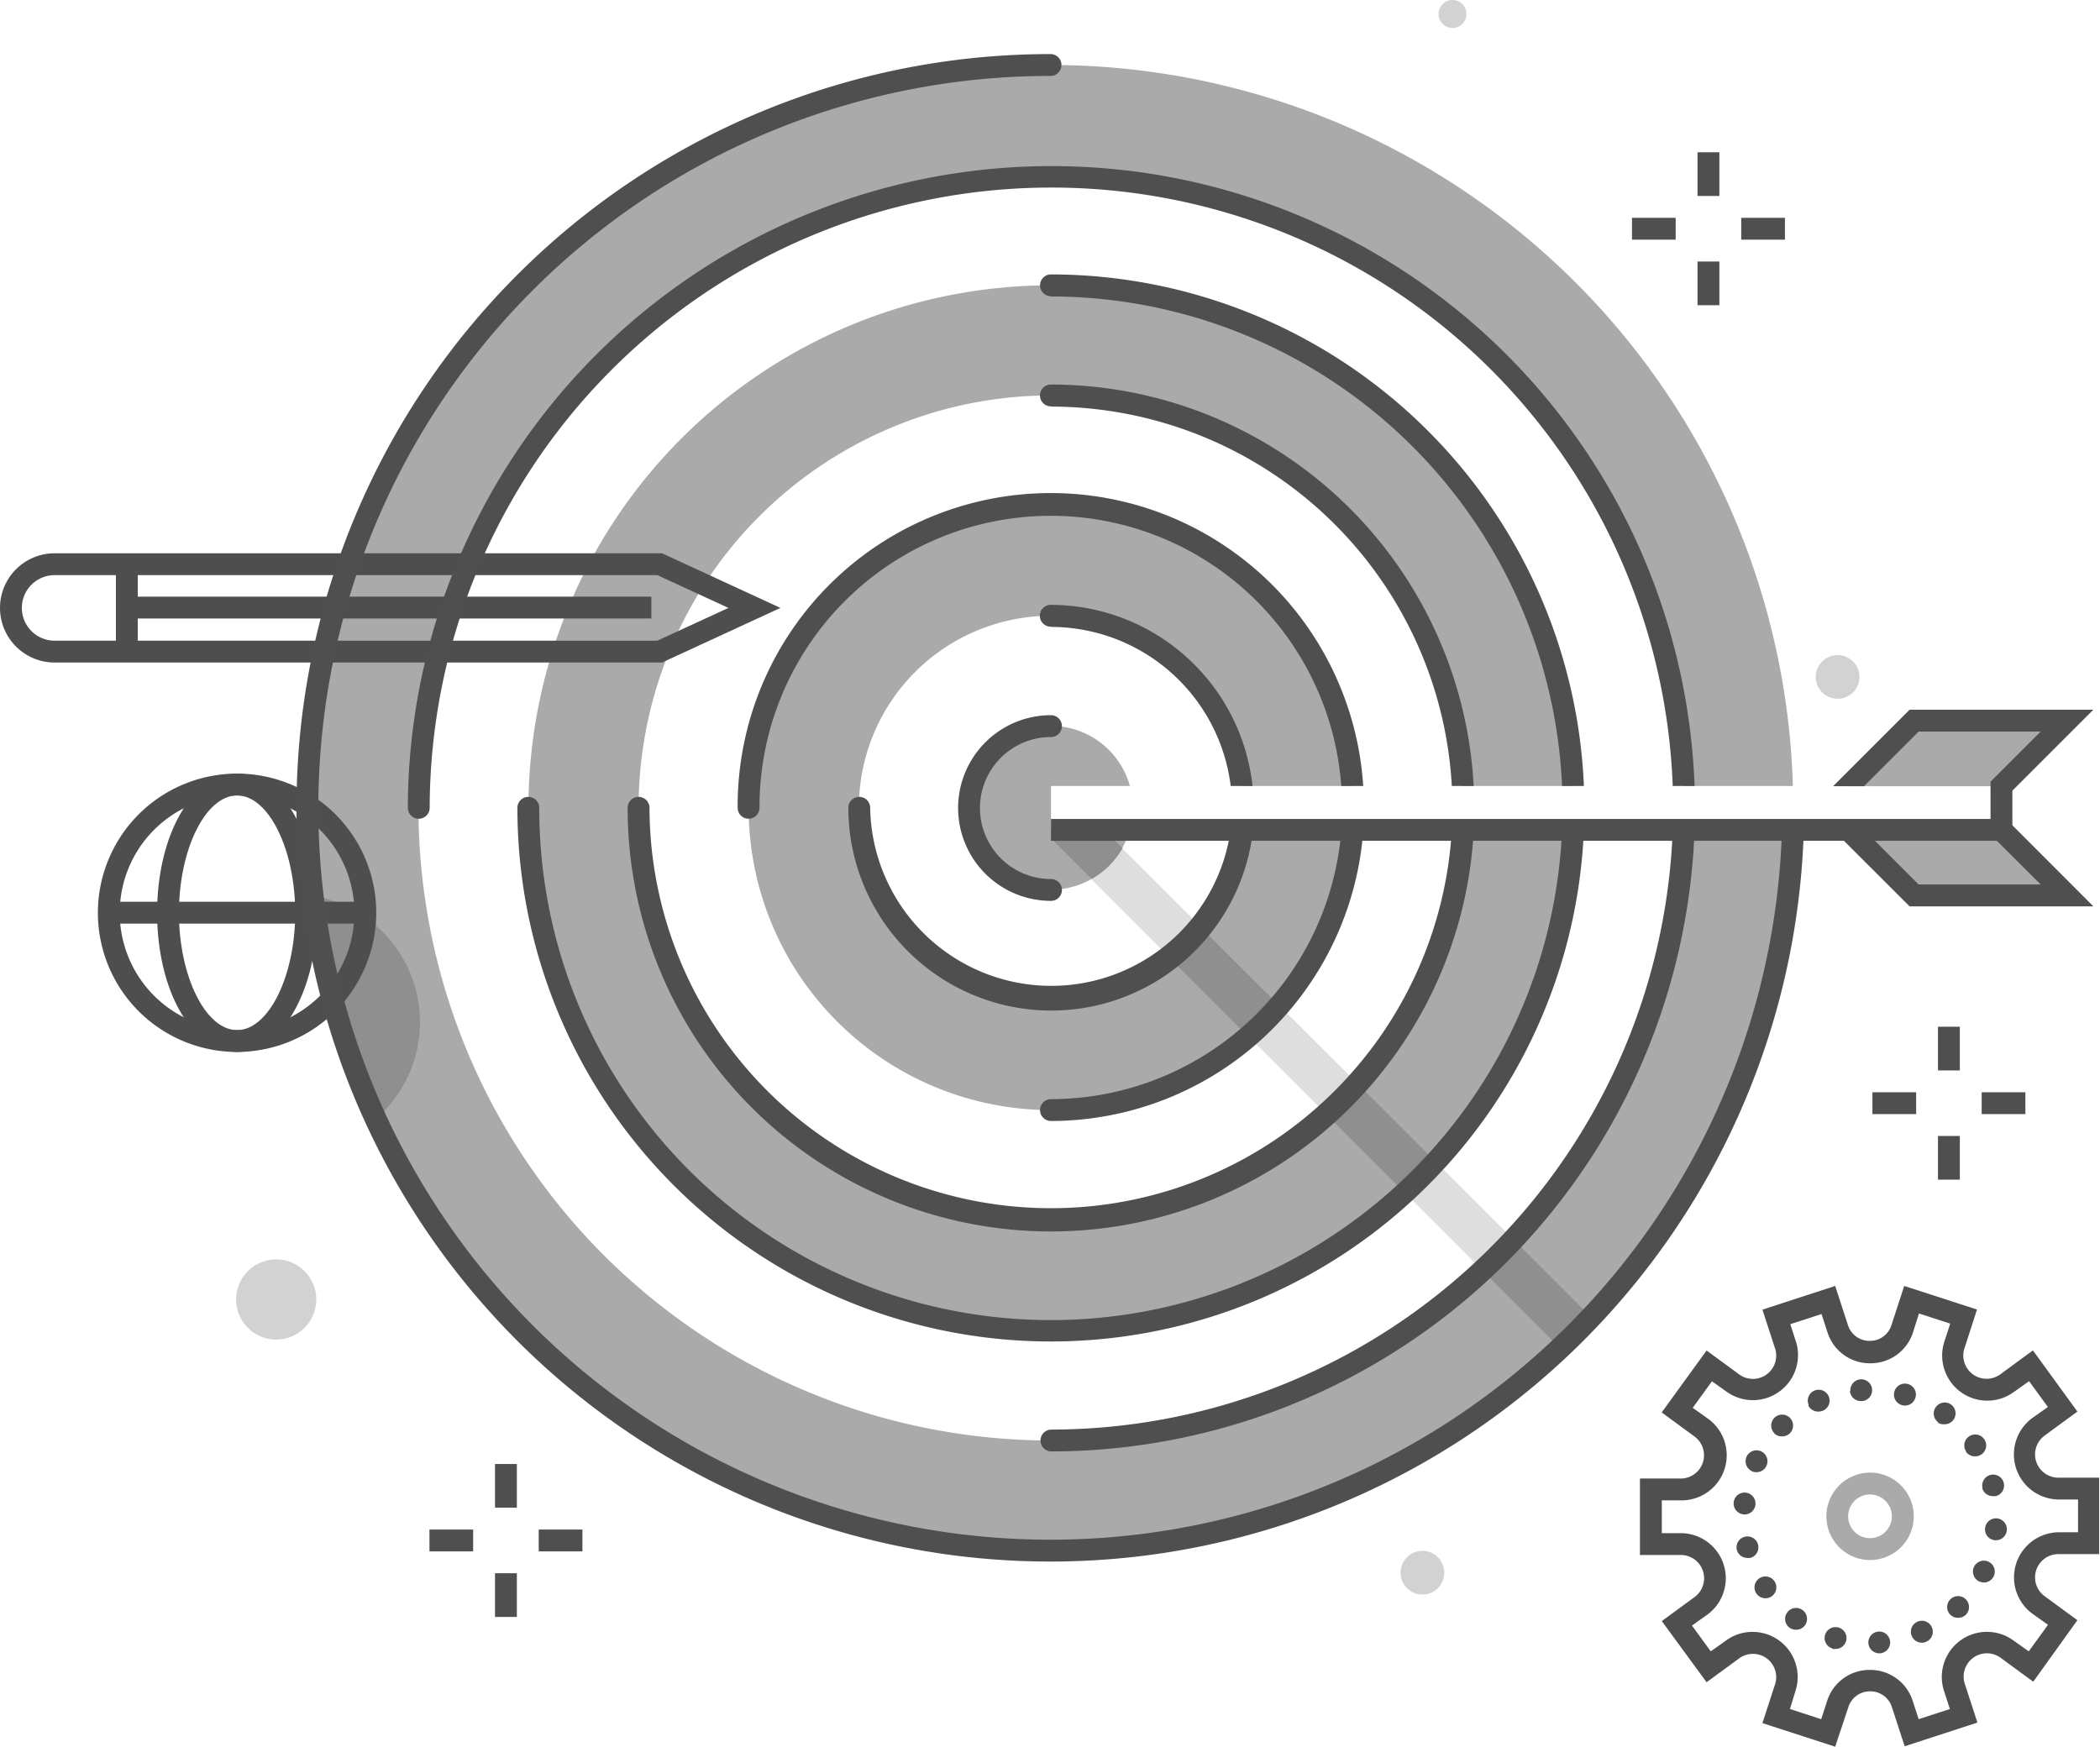 <svg id="Layer_1" data-name="Layer 1" xmlns="http://www.w3.org/2000/svg" xmlns:xlink="http://www.w3.org/1999/xlink" viewBox="0 0 192.22 159.89"><defs><style>.cls-1,.cls-7{fill:none;}.cls-2{clip-path:url(#clip-path);}.cls-3{fill:#aaa;}.cls-4{fill:#8f8f8f;}.cls-5{fill:#dedede;}.cls-6{fill:#4f4f4f;}.cls-7{stroke:#4f4f4f;stroke-miterlimit:10;stroke-width:2px;}.cls-8{fill:#4e4e4e;}.cls-9{fill:#d2d2d2;}</style><clipPath id="clip-path" transform="translate(-28.89 -45.05)"><rect class="cls-1" width="250" height="250"/></clipPath></defs><title>target</title><g class="cls-2"><polygon class="cls-3" points="183.19 75.97 169.19 75.97 175.2 81.97 189.2 81.97 183.19 75.97"/><polygon class="cls-3" points="183.2 71.97 189.2 65.97 175.2 65.97 169.2 71.97 183.2 71.97"/><path class="cls-3" d="M125.09,121v-4h7.22a7.5,7.5,0,1,0,0,4Z" transform="translate(-28.89 -45.05)"/><path class="cls-3" d="M142.55,121a17.58,17.58,0,1,1,0-4h10.13a27.67,27.67,0,1,0,0,4Z" transform="translate(-28.89 -45.05)"/><path class="cls-3" d="M162.79,121a37.75,37.75,0,1,1,0-4h10.09a47.83,47.83,0,1,0,0,4Z" transform="translate(-28.89 -45.05)"/><path class="cls-3" d="M183,121a57.92,57.92,0,1,1,0-4H193a68,68,0,1,0,0,4Z" transform="translate(-28.89 -45.05)"/><path class="cls-4" d="M67.33,138.62a11.73,11.73,0,0,0-9.75-11.56,67.52,67.52,0,0,0,5.74,20.39A11.7,11.7,0,0,0,67.33,138.62Z" transform="translate(-28.89 -45.05)"/><path class="cls-4" d="M174.55,165.66l-7.13-7.13q-1.37,1.46-2.83,2.83l7.13,7.13Q173.18,167.11,174.55,165.66Z" transform="translate(-28.89 -45.05)"/><path class="cls-4" d="M160.29,151.4l-7.14-7.14a38,38,0,0,1-2.83,2.83l7.14,7.14Q158.94,152.87,160.29,151.4Z" transform="translate(-28.89 -45.05)"/><path class="cls-4" d="M146,137.12,138.85,130a17.67,17.67,0,0,1-2.83,2.83l7.16,7.16A27.8,27.8,0,0,0,146,137.12Z" transform="translate(-28.89 -45.05)"/><path class="cls-5" d="M157.47,154.23l7.13,7.13q1.46-1.37,2.83-2.83l-7.13-7.13Q158.94,152.87,157.47,154.23Z" transform="translate(-28.89 -45.05)"/><path class="cls-5" d="M143.18,139.94l7.15,7.15a38,38,0,0,0,2.83-2.83L146,137.12A27.8,27.8,0,0,1,143.18,139.94Z" transform="translate(-28.89 -45.05)"/><path class="cls-5" d="M128.79,125.55l7.24,7.24a17.67,17.67,0,0,0,2.83-2.83l-7.24-7.24A7.53,7.53,0,0,1,128.79,125.55Z" transform="translate(-28.89 -45.05)"/><path class="cls-6" d="M125.09,127.52a8.5,8.5,0,0,1,0-17,1,1,0,1,1,0,2,6.5,6.5,0,0,0,0,13,1,1,0,1,1,0,2Z" transform="translate(-28.89 -45.05)"/><path class="cls-7" d="M125.09,117" transform="translate(-28.89 -45.05)"/><polygon class="cls-6" points="191.61 82.97 174.79 82.97 168.49 76.68 169.91 75.26 175.62 80.97 186.79 80.97 182.49 76.68 183.91 75.26 191.61 82.97"/><path class="cls-6" d="M196.87,204.95l-6.66-2.16,1.16-3.56a2.13,2.13,0,0,0-3.27-2.38l-3,2.2L181,193.45l3-2.2a2.13,2.13,0,0,0-1.25-3.85H179v-7h3.74a2.13,2.13,0,0,0,1.25-3.85l-3-2.2,4.11-5.67,3,2.2a2.13,2.13,0,0,0,3.27-2.38l-1.16-3.56,6.66-2.17,1.16,3.56a2.07,2.07,0,0,0,2,1.47h0a2.07,2.07,0,0,0,2-1.47l1.16-3.56,6.66,2.16-1.15,3.56a2.13,2.13,0,0,0,3.27,2.38l3-2.2,4.07,5.6-3,2.2a2.13,2.13,0,0,0,1.25,3.85h3.74v7h-3.74a2.13,2.13,0,0,0-1.25,3.85l3,2.2L215,199l-3-2.2a2.13,2.13,0,0,0-3.27,2.38l1.16,3.56-6.66,2.17-1.16-3.56a2.07,2.07,0,0,0-2-1.47h0a2.07,2.07,0,0,0-2,1.47Zm-4.14-3.45,2.86.93.54-1.66a4.07,4.07,0,0,1,3.92-2.85h0a4.07,4.07,0,0,1,3.92,2.85l.54,1.66,2.86-.93-.54-1.66a4.13,4.13,0,0,1,6.35-4.62l1.41,1,1.76-2.43-1.41-1a4.13,4.13,0,0,1,2.42-7.47h1.74v-3h-1.74a4.13,4.13,0,0,1-2.43-7.47l1.41-1-1.72-2.36-1.41,1a4.13,4.13,0,0,1-6.35-4.61l.54-1.66-2.86-.93L204,167a4.07,4.07,0,0,1-3.92,2.85h0a4.06,4.06,0,0,1-3.92-2.85l-.54-1.66-2.86.93.54,1.66A4.13,4.13,0,0,1,187,172.5l-1.41-1-1.76,2.43,1.41,1a4.13,4.13,0,0,1-2.42,7.47H181v3h1.74a4.13,4.13,0,0,1,2.43,7.46l-1.41,1,1.72,2.36,1.41-1a4.13,4.13,0,0,1,6.35,4.61Z" transform="translate(-28.89 -45.05)"/><path class="cls-3" d="M200.06,187.86a4,4,0,1,1,2.35-7.24h0a4,4,0,0,1-2.35,7.24Zm0-6a2,2,0,1,0,1.17.38h0A2,2,0,0,0,200.07,181.86Z" transform="translate(-28.89 -45.05)"/><path class="cls-6" d="M199.91,195.48a1,1,0,0,1,.92-1.07h0a1,1,0,0,1,1.07.93h0a1,1,0,0,1-.92,1.06h-.08A1,1,0,0,1,199.91,195.48Zm-3.28.48a1,1,0,0,1-.69-1.23h0a1,1,0,0,1,1.24-.69h0a1,1,0,0,1,.69,1.23h0a1,1,0,0,1-1,.73h0A.87.87,0,0,1,196.63,196Zm7.26-1.12a1,1,0,0,1,.5-1.33h0a1,1,0,0,1,1.33.51h0a1,1,0,0,1-.51,1.32h0a1,1,0,0,1-.41.09h0A1,1,0,0,1,203.89,194.84Zm-11.19-.78a1,1,0,0,1-.22-1.4h0a1,1,0,0,1,1.4-.22h0a1,1,0,0,1,.23,1.39h0a1,1,0,0,1-.81.41h0A1,1,0,0,1,192.7,194.06Zm14.71-1.19a1,1,0,0,1,0-1.41h0a1,1,0,0,1,1.42,0h0a1,1,0,0,1,0,1.41h0a1,1,0,0,1-.69.28h0A1,1,0,0,1,207.41,192.87Zm-17.75-1.94a1,1,0,0,1,.26-1.39h0a1,1,0,0,1,1.39.26h0a1,1,0,0,1-.26,1.39h0a1,1,0,0,1-.56.17h0A1,1,0,0,1,189.66,190.93Zm20.39-1.11a1,1,0,0,1-.47-1.34h0a1,1,0,0,1,1.34-.46h0a1,1,0,0,1,.46,1.33h0a1,1,0,0,1-.9.57h0A1.12,1.12,0,0,1,210.05,189.82Zm-22.18-2.88a1,1,0,0,1,.73-1.21h0a1,1,0,0,1,1.21.72h0a1,1,0,0,1-.72,1.22h0l-.25,0h0A1,1,0,0,1,187.87,186.94Zm23.61-.89a1,1,0,0,1-.89-1.1h0a1,1,0,0,1,1.1-.9h0a1,1,0,0,1,.89,1.1h0a1,1,0,0,1-1,.9h-.1Zm-23-2.37a1,1,0,0,1-.9-1.09h0a1,1,0,0,1,1.1-.9h0a1,1,0,0,1,.89,1.1h0a1,1,0,0,1-1,.9h-.1Zm21.88-2.4h0a1,1,0,0,1,.72-1.21h0a1,1,0,0,1,1.22.73h0a1,1,0,0,1-.73,1.21h0a1,1,0,0,1-.24,0h0A1,1,0,0,1,210.33,181.28Zm-21.12-1.56a1,1,0,0,1-.47-1.34h0a1,1,0,0,1,1.34-.46h0a1,1,0,0,1,.46,1.34h0a1,1,0,0,1-.9.56h0A.94.94,0,0,1,189.21,179.72Zm19.62-1.79h0a1,1,0,0,1,.27-1.39h0a1,1,0,0,1,1.39.27h0a1,1,0,0,1-.27,1.39h0a1,1,0,0,1-.56.17h0A1,1,0,0,1,208.83,177.93Zm-17.55-1.67a1,1,0,0,1,0-1.42h0a1,1,0,0,1,1.41,0h0a1,1,0,0,1,0,1.42h0a1,1,0,0,1-.69.28h0A1,1,0,0,1,191.28,176.26Zm15-1h0a1,1,0,0,1-.23-1.4h0a1,1,0,0,1,1.4-.23h0l0,0h0a1,1,0,0,1,.22,1.39h0a1,1,0,0,1-.81.41h0A1,1,0,0,1,206.27,175.29Zm-11.86-1.58a1,1,0,0,1,.5-1.32h0a1,1,0,0,1,1.32.5h0a1,1,0,0,1-.5,1.32h0a1.05,1.05,0,0,1-.41.09h0A1,1,0,0,1,194.41,173.71Zm8.53,0a1,1,0,0,1-.69-1.24h0a1,1,0,0,1,1.24-.69h0a1,1,0,0,1,.69,1.24h0a1,1,0,0,1-1,.73h0A1.26,1.26,0,0,1,202.94,173.68Zm-4.72-1.29a1,1,0,0,1,.92-1.07h0a1,1,0,0,1,1.07.92h0a1,1,0,0,1-.92,1.07h-.08A1,1,0,0,1,198.22,172.39Z" transform="translate(-28.89 -45.05)"/><path class="cls-8" d="M50.59,141.35a12.74,12.74,0,1,1,12.74-12.74A12.76,12.76,0,0,1,50.59,141.35Zm0-23.48a10.74,10.74,0,1,0,10.74,10.74A10.75,10.75,0,0,0,50.59,117.87Z" transform="translate(-28.89 -45.05)"/><path class="cls-8" d="M50.59,141.35c-4.11,0-7.32-5.6-7.32-12.74s3.22-12.74,7.32-12.74,7.32,5.6,7.32,12.74S54.69,141.35,50.59,141.35Zm0-23.48c-2.88,0-5.32,4.92-5.32,10.74s2.44,10.74,5.32,10.74,5.32-4.92,5.32-10.74S53.47,117.87,50.59,117.87Z" transform="translate(-28.89 -45.05)"/><rect class="cls-8" x="9.96" y="82.55" width="23.48" height="2"/><path class="cls-8" d="M33.89,105.7a5,5,0,1,1,0-10h55.6l10.84,5-10.84,5Zm0-8a3,3,0,1,0,0,6H89.06l6.51-3-6.51-3Z" transform="translate(-28.89 -45.05)"/><rect class="cls-8" x="10.61" y="52.05" width="2" height="7.6"/><rect class="cls-8" x="11.61" y="54.62" width="48.01" height="2"/><rect class="cls-6" x="155.38" y="13.94" width="2" height="4"/><rect class="cls-6" x="155.38" y="23.94" width="2" height="4"/><rect class="cls-6" x="159.38" y="19.94" width="4" height="2"/><rect class="cls-6" x="149.38" y="19.94" width="4" height="2"/><rect class="cls-6" x="45.31" y="134.02" width="2" height="4"/><rect class="cls-6" x="45.31" y="144.02" width="2" height="4"/><rect class="cls-6" x="49.31" y="140.02" width="4" height="2"/><rect class="cls-6" x="39.31" y="140.02" width="4" height="2"/><rect class="cls-6" x="177.39" y="93.99" width="2" height="4"/><rect class="cls-6" x="177.39" y="103.99" width="2" height="4"/><rect class="cls-6" x="181.39" y="99.99" width="4" height="2"/><rect class="cls-6" x="171.39" y="99.99" width="4" height="2"/><circle class="cls-9" cx="25.28" cy="118.96" r="3.67"/><circle class="cls-9" cx="132.95" cy="1.28" r="1.28"/><circle class="cls-9" cx="168.2" cy="61.97" r="2"/><circle class="cls-9" cx="130.2" cy="143.97" r="2"/><path class="cls-6" d="M125.09,102.44A16.6,16.6,0,0,1,141.54,117h2a18.61,18.61,0,0,0-18.47-16.58,1,1,0,0,0,0,2Z" transform="translate(-28.89 -45.05)"/><path class="cls-6" d="M141.54,121a16.58,16.58,0,0,1-33-2,1,1,0,0,0-2,0,18.58,18.58,0,0,0,37.05,2Z" transform="translate(-28.89 -45.05)"/><path class="cls-6" d="M151.67,117h2a28.66,28.66,0,0,0-57.26,2,1,1,0,0,0,2,0,26.66,26.66,0,0,1,53.25-2Z" transform="translate(-28.89 -45.05)"/><path class="cls-6" d="M151.67,121a26.7,26.7,0,0,1-26.58,24.67,1,1,0,0,0,0,2A28.7,28.7,0,0,0,153.68,121Z" transform="translate(-28.89 -45.05)"/><path class="cls-6" d="M125.09,82.27A36.79,36.79,0,0,1,161.78,117h2a38.8,38.8,0,0,0-38.7-36.75,1,1,0,0,0,0,2Z" transform="translate(-28.89 -45.05)"/><path class="cls-6" d="M161.78,121a36.75,36.75,0,0,1-73.44-2,1,1,0,0,0-2,0,38.75,38.75,0,0,0,77.45,2Z" transform="translate(-28.89 -45.05)"/><path class="cls-6" d="M171.87,121a46.83,46.83,0,0,1-93.62-2,1,1,0,0,0-2,0,48.83,48.83,0,0,0,97.62,2Z" transform="translate(-28.89 -45.05)"/><path class="cls-6" d="M125.09,72.19A46.89,46.89,0,0,1,171.87,117h2a48.89,48.89,0,0,0-48.78-46.83,1,1,0,0,0,0,2Z" transform="translate(-28.89 -45.05)"/><path class="cls-6" d="M182,117h2a58.91,58.91,0,0,0-117.78,2,1,1,0,0,0,2,0A56.91,56.91,0,0,1,182,117Z" transform="translate(-28.89 -45.05)"/><path class="cls-6" d="M182,121a57,57,0,0,1-56.87,54.92,1,1,0,0,0,0,2A59,59,0,0,0,184,121Z" transform="translate(-28.89 -45.05)"/><path class="cls-6" d="M192,121a67,67,0,1,1-66.95-69,1,1,0,0,0,0-2A69,69,0,1,0,194,121Z" transform="translate(-28.89 -45.05)"/><polygon class="cls-6" points="174.79 64.97 167.79 71.97 170.62 71.97 175.62 66.97 189.2 66.97 189.2 64.97 174.79 64.97"/><path class="cls-4" d="M126,121l-.85.85,3.67,3.67a7.53,7.53,0,0,0,2.83-2.83L129.92,121Z" transform="translate(-28.89 -45.05)"/><polygon class="cls-6" points="184.2 76.97 96.2 76.97 96.2 74.97 182.2 74.97 182.2 71.56 186.79 66.97 175.2 66.97 175.2 64.97 191.61 64.97 184.2 72.38 184.2 76.97"/></g></svg>